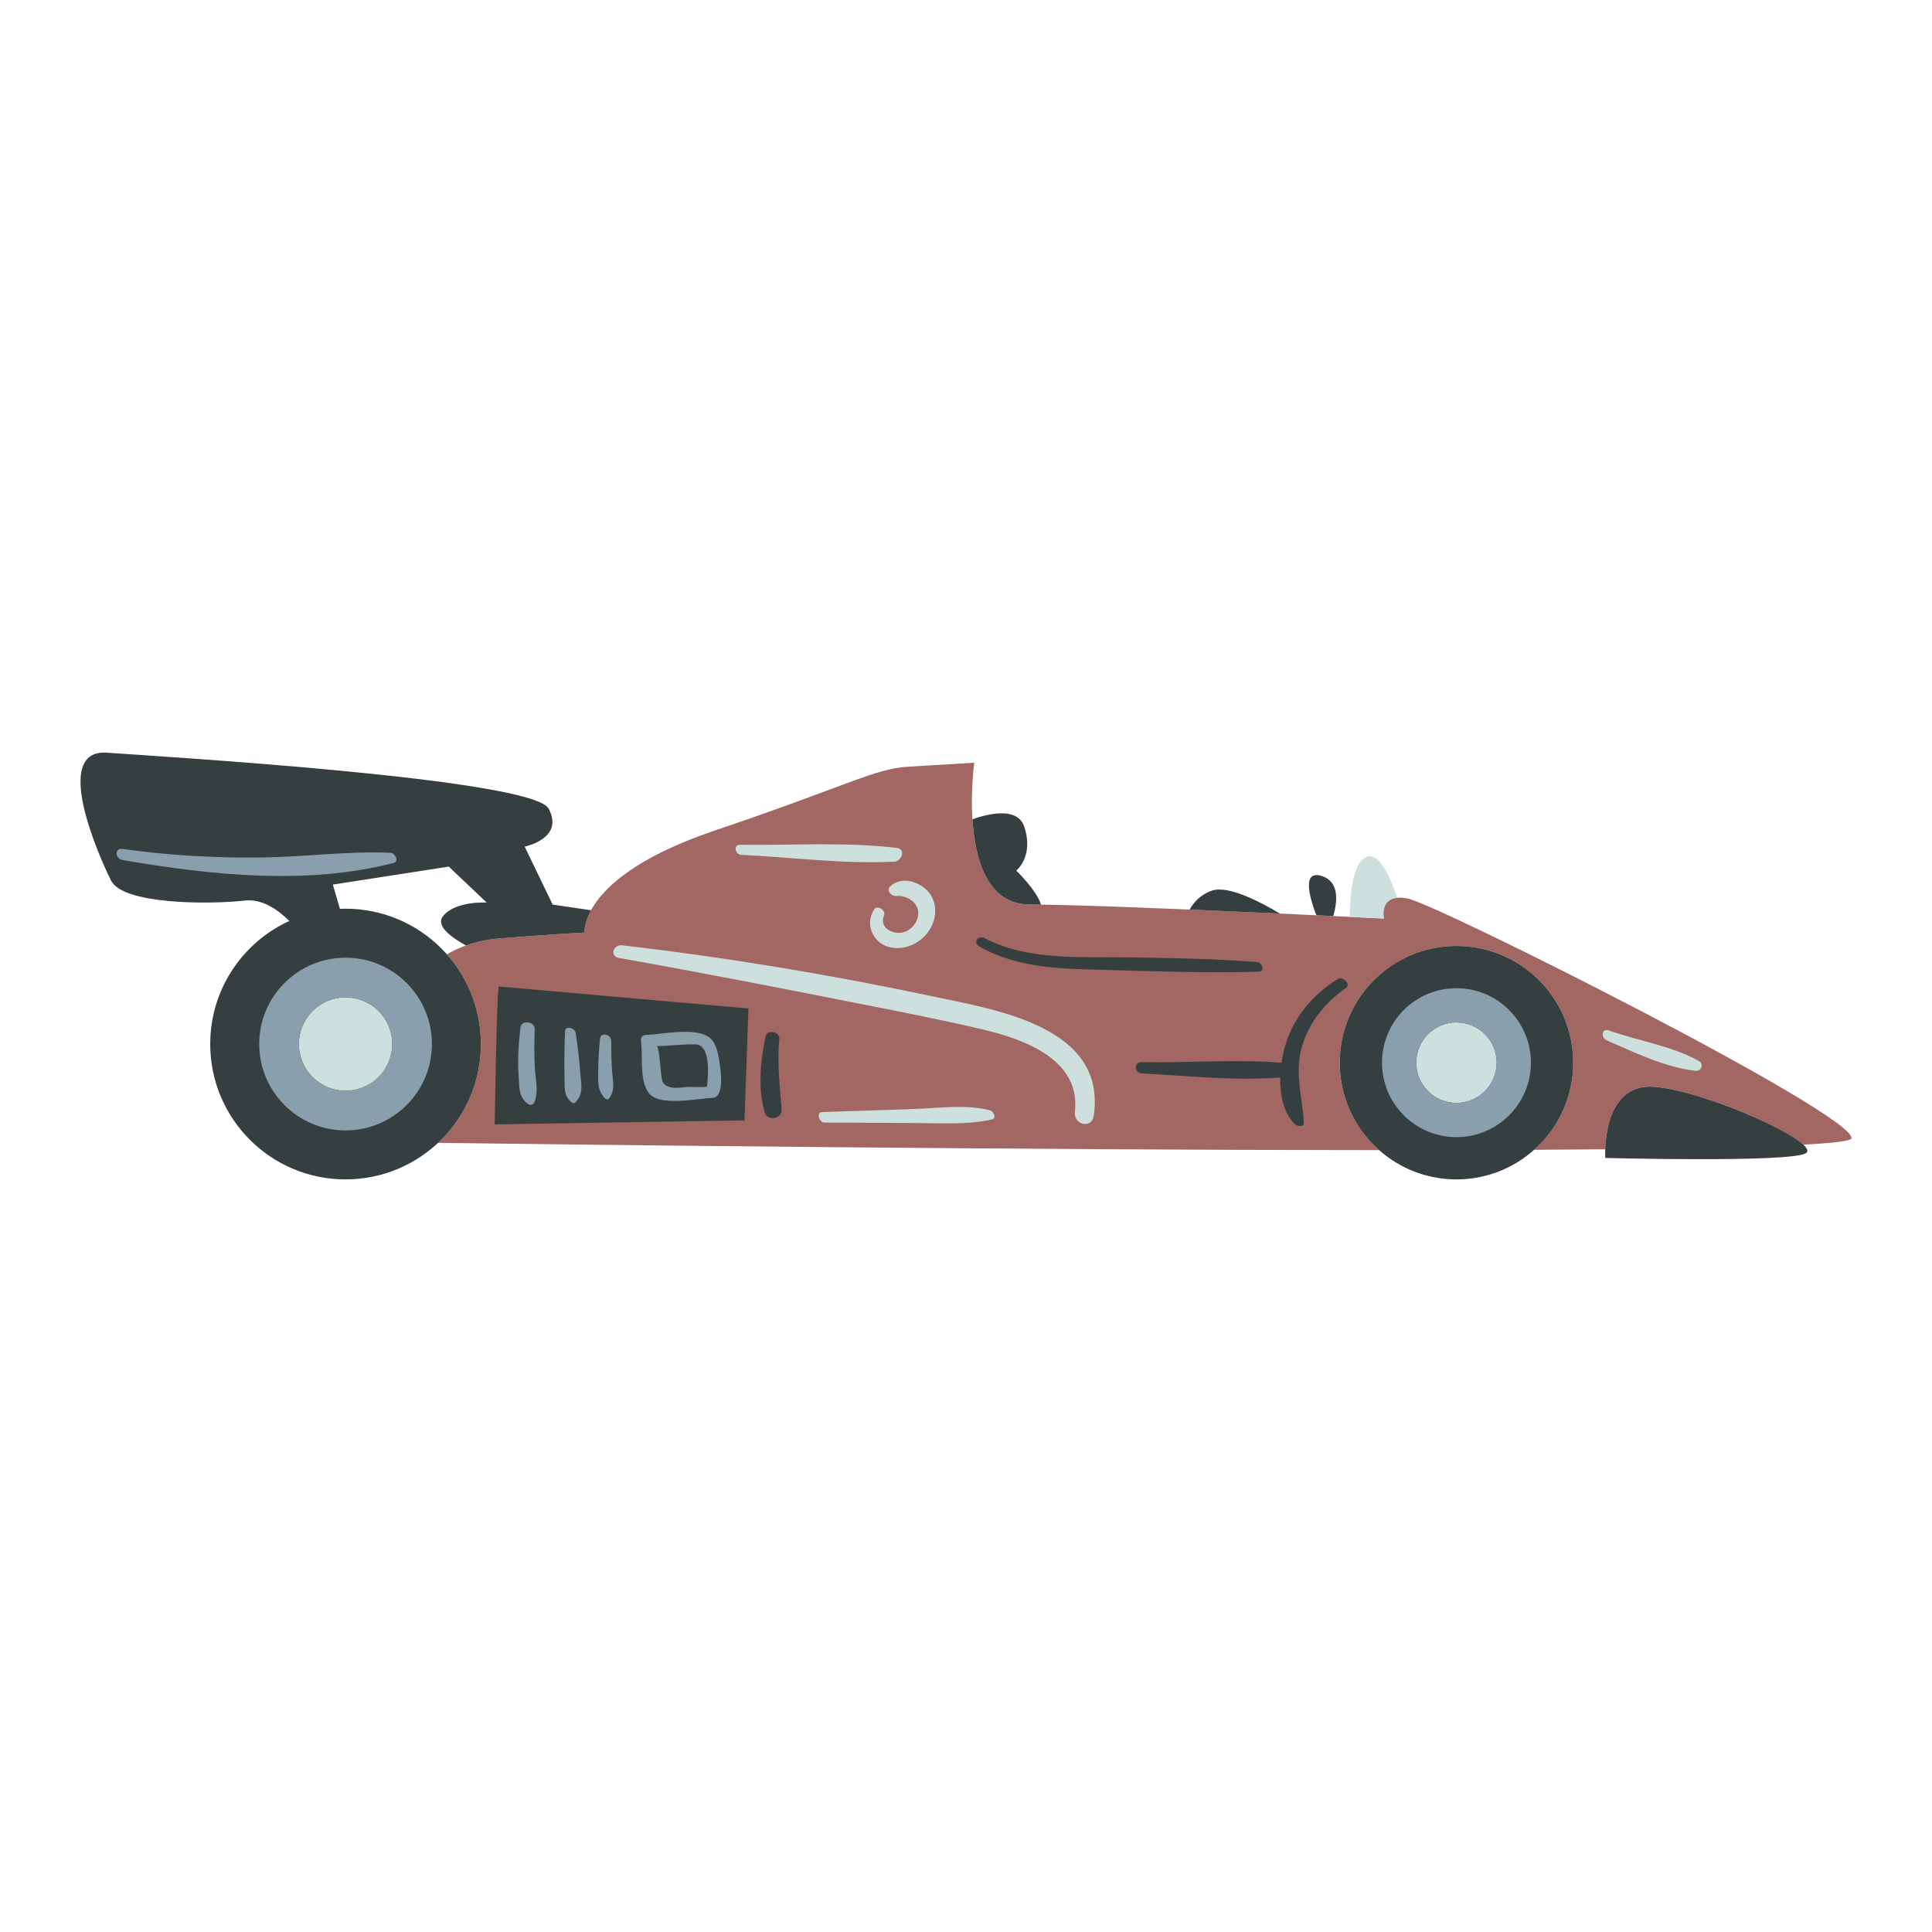 <?xml version="1.0" encoding="utf-8"?>
<!-- Generator: Adobe Illustrator 23.0.3, SVG Export Plug-In . SVG Version: 6.00 Build 0)  -->
<svg version="1.1" id="Layer_1" xmlns="http://www.w3.org/2000/svg" xmlns:xlink="http://www.w3.org/1999/xlink" x="0px" y="0px"
	 viewBox="0 0 1200 1200" enable-background="new 0 0 1200 1200" xml:space="preserve">
<g>
	<path fill="#A26663" d="M1149.982,707.054c-0.268,1.607-11.016,2.895-29.896,3.915c-12.012-11.208-64.85-33.577-92.334-35.932
		c-26.531-2.274-30.302,26.536-30.714,38.8c-14.074,0.136-28.825,0.245-44.181,0.327c14.891-13.278,24.277-32.6,24.277-54.12
		c0-40.042-32.46-72.502-72.502-72.502c-40.042,0-72.502,32.46-72.502,72.502c0,21.641,9.493,41.054,24.528,54.338
		c-222.367-0.073-503.147-3.487-584.59-4.54c16.383-15.34,26.635-37.148,26.635-61.362c0-21.373-7.991-40.871-21.129-55.705
		c7.139-4.224,17.749-8.63,32.18-9.832c29.786-2.482,53.367-3.723,53.367-3.723s-3.723-34.751,80.672-63.296
		c84.395-28.546,99.289-38.475,120.387-39.716s40.956-2.482,40.956-2.482s-12.411,88.119,34.751,88.119
		c47.163,0,219.676,8.687,219.676,8.687s-3.723-16.134,14.893-12.411C893.073,561.845,1152.465,692.161,1149.982,707.054z"/>
	<path fill="#363F3F" d="M817.585,568.492c-4.635-12.211-8.702-28.066,3.254-24.429c10.982,3.341,10.033,15.384,7.293,24.932
		C824.809,568.836,821.284,568.668,817.585,568.492z M639.888,561.845c2.008,0,4.258,0.017,6.697,0.047
		c-2.531-8.796-15.384-21.146-15.384-21.146s11.17-8.688,4.965-27.304c-3.975-11.925-20.671-8.572-32.167-4.621
		C605.532,533.392,613.086,561.845,639.888,561.845z M752.828,553.156c-7.125,2.376-11.39,7.303-13.921,11.802
		c19.21,0.805,38.595,1.672,56.046,2.476C783.328,560.435,763.08,549.74,752.828,553.156z M307.271,698.366l155.138-2.482
		l2.482-69.502L309.754,612.73C308.513,617.694,307.271,698.366,307.271,698.366z M1027.752,675.038
		c-33.625-2.881-30.696,44.19-30.696,44.19s112.562,2.943,124.248-2.759C1132.99,710.767,1061.377,677.919,1027.752,675.038z
		 M836.051,613.598c3.22-2.269-2.005-7.374-4.942-5.58c-16.669,10.182-28.998,25.483-33.708,44.673
		c-0.575,2.341-1.058,4.832-1.437,7.398c-28.56-2.39-58.068,0.185-86.711-0.364c-5.424-0.104-4.797,6.767,0.196,7.014
		c28.241,1.392,57.47,4.792,85.72,2.5c-0.254,10.577,1.923,21.369,8.766,28.722c1.44,1.548,6.106,2.604,5.895-0.87
		c-1.055-17.37-6.352-32.079-0.386-49.555C814.283,633.363,823.915,622.151,836.051,613.598z M214.637,564.414
		c-1.174,0-2.338,0.041-3.5,0.089l-4.395-15.07l71.984-11.169l23.581,22.339c0,0-19.857-1.241-27.304,8.688
		c-4.416,5.888,5.571,13.085,14.432,17.968c5.679-2.025,12.414-3.657,20.319-4.316c29.786-2.482,53.367-3.723,53.367-3.723
		s-0.565-5.473,3.986-13.843l-23.844-3.532l-17.375-35.992c0,0,24.822-4.964,14.893-23.581
		c-9.929-18.617-239.533-32.269-274.284-34.751c-34.751-2.482-4.964,64.537,2.482,79.43c7.447,14.894,60.814,14.894,83.154,12.412
		c10.541-1.171,20.251,5.396,27.57,12.658c-28.984,13.266-49.132,42.501-49.132,76.46c0,46.429,37.638,84.066,84.066,84.066
		s84.066-37.637,84.066-84.066S261.065,564.414,214.637,564.414z M904.632,587.543c-40.042,0-72.502,32.46-72.502,72.502
		c0,40.042,32.46,72.502,72.502,72.502c40.042,0,72.502-32.46,72.502-72.502C977.134,620.003,944.674,587.543,904.632,587.543z
		 M781.92,603.541c3.89-0.112,2.001-5.767-1.095-6.006c-27.041-2.092-54.173-2.492-81.289-2.923
		c-29.152-0.463-61.271,2.077-87.943-11.876c-4.06-2.124-7.543,2.652-3.375,5.05c24.942,14.352,53.001,13.892,80.916,14.715
		C720.054,603.413,750.993,604.43,781.92,603.541z M484.047,645.378c0.473-4.721-7.637-6.209-8.596-1.492
		c-3.045,14.98-4.942,32.542-0.311,47.447c1.641,5.28,10.713,3.453,10.336-1.981C484.434,674.343,482.535,660.484,484.047,645.378z"
		/>
	<path fill="#CEE0DE" d="M679.326,693.094c-1.254,8.429-12.65,5.535-11.7-2.627c3.788-32.501-32.002-45.113-57.101-51.034
		c-23.179-5.468-46.608-10.067-69.965-14.702c-51.91-10.301-103.949-20.443-156.05-29.724c-6.104-1.088-3.631-8.494,1.939-7.849
		c65.179,7.548,129.45,18.273,193.643,31.874C619.162,627.309,687.551,637.835,679.326,693.094z M556.615,556.519
		c7.801-0.631,15.678,5.273,13.321,13.631c-1.164,4.129-4.523,7.678-8.668,8.865c-6.396,1.833-15.543-2.691-12.136-10.445
		c1.317-2.998-4.169-6.709-6.119-3.785c-5.892,8.833-1.186,20.614,9.059,23.394c9.352,2.538,19.471-2.086,24.818-9.879
		c4.829-7.039,5.714-16.711,0.282-23.689c-5.403-6.941-17.237-10.861-24.303-4.001C550.215,553.185,553.671,556.757,556.615,556.519
		z M460.29,530.955c31.442,1.501,63.552,5.813,95.018,4.258c4.845-0.24,7.617-7.855,1.636-8.566
		c-31.993-3.806-65.157-1.495-97.346-1.921C455.239,524.667,456.696,530.783,460.29,530.955z M1055.145,658.973
		c-16.723-9.407-37.705-12.478-55.685-18.881c-4.796-1.707-5.344,4.445-1.335,6.181c17.474,7.57,35.747,16.511,54.824,18.837
		C1056.711,665.57,1058.65,660.945,1055.145,658.973z M614.896,689.644c-14.982-3.929-32.797-1.262-48.167-0.787
		c-18.628,0.575-37.245,1.344-55.874,1.851c-4.296,0.116-2.113,6.568,1.465,6.563c19.095-0.026,38.183,0.221,57.279,0.281
		c15.334,0.047,31.234,1.131,46.291-2.163C619.168,694.672,617.206,690.25,614.896,689.644z M867.793,557.673
		c-10.917,1.056-8.229,12.859-8.229,12.859s-8.104-0.408-21.265-1.047c0.194-14.768,2.055-32.63,9.578-36.81
		C856.346,527.971,863.615,544.783,867.793,557.673z M214.637,619.493c-16.01,0-28.988,12.978-28.988,28.988
		s12.978,28.989,28.988,28.989s28.988-12.979,28.988-28.989S230.647,619.493,214.637,619.493z M904.632,635.044
		c-13.807,0-25.001,11.193-25.001,25.001c0,13.807,11.193,25,25.001,25c13.807,0,25.001-11.193,25.001-25
		C929.633,646.237,918.44,635.044,904.632,635.044z"/>
	<path fill="#899FAD" d="M904.632,613.793c-25.544,0-46.251,20.708-46.251,46.251c0,25.543,20.707,46.251,46.251,46.251
		s46.251-20.707,46.251-46.251C950.883,634.501,930.176,613.793,904.632,613.793z M904.632,685.045
		c-13.807,0-25.001-11.193-25.001-25c0-13.808,11.193-25.001,25.001-25.001c13.807,0,25.001,11.193,25.001,25.001
		C929.633,673.852,918.44,685.045,904.632,685.045z M214.637,594.852c-29.618,0-53.629,24.01-53.629,53.629
		s24.011,53.629,53.629,53.629s53.628-24.01,53.628-53.629S244.255,594.852,214.637,594.852z M214.637,677.469
		c-16.01,0-28.988-12.979-28.988-28.989s12.978-28.988,28.988-28.988s28.988,12.978,28.988,28.988S230.647,677.469,214.637,677.469z
		 M244.522,535.98c-54.155,14.017-113.864,7.524-168.271-1.755c-4.763-0.813-5.427-7.716-0.027-6.946
		c28.675,4.091,57.795,5.697,86.753,5.314c26.433-0.351,53.204-4.065,79.588-2.919C245.312,529.795,248.191,535.031,244.522,535.98z
		 M332.199,663.111c0.402,7.476,2.446,14.351-0.274,21.451c-0.726,1.895-2.712,2.131-4.252,0.925
		c-5.433-4.255-5.038-9.581-5.496-16.21c-0.724-10.481-0.22-20.731,1.141-31.133c0.638-4.883,8.981-3.722,8.802,1.085
		C331.823,647.18,331.772,655.162,332.199,663.111z M360.293,664.979c0.487,7.284,2.691,14.22-2.906,19.647
		c-0.605,0.587-1.338,0.815-2.067,0.249c-5.495-4.265-4.499-9.335-4.683-16.085c-0.256-9.401-0.033-18.712,0.321-28.105
		c0.152-4.025,6.169-2.192,6.608,0.873C358.682,649.355,359.767,657.117,360.293,664.979z M380.188,665.424
		c0.419,6.295,2.043,11.54-1.833,16.771c-0.84,1.133-2.18,0.484-2.916-0.313c-4.25-4.594-3.898-9.34-3.887-15.499
		c0.014-7.09,0.416-14.122,1.122-21.176c0.444-4.433,7.04-2.585,6.988,1.214C379.576,652.769,379.766,659.09,380.188,665.424z
		 M446.203,655.781c-1.053-5.489-3.088-10.208-6.907-12.258c-9.709-5.209-27.479-1.191-38.047-0.666
		c-4.066,0.206-3.13,3.365-2.865,6.346c0.787,8.854-1.018,21.365,4.2,29.18c6.274,9.395,30.339,3.842,39.829,3.544
		C450.906,681.659,447.323,661.62,446.203,655.781z M428.573,675.09c-5.261-0.017-13.318,2.585-16.858-2.897
		c-1.607-2.49-1.774-22.435-4-22.458c8.08,0,16.099-1.238,24.195-1.075c9.918,0.199,7.912,20.1,7.215,26.338
		C435.685,675.388,432.071,675.102,428.573,675.09z"/>
</g>
</svg>
